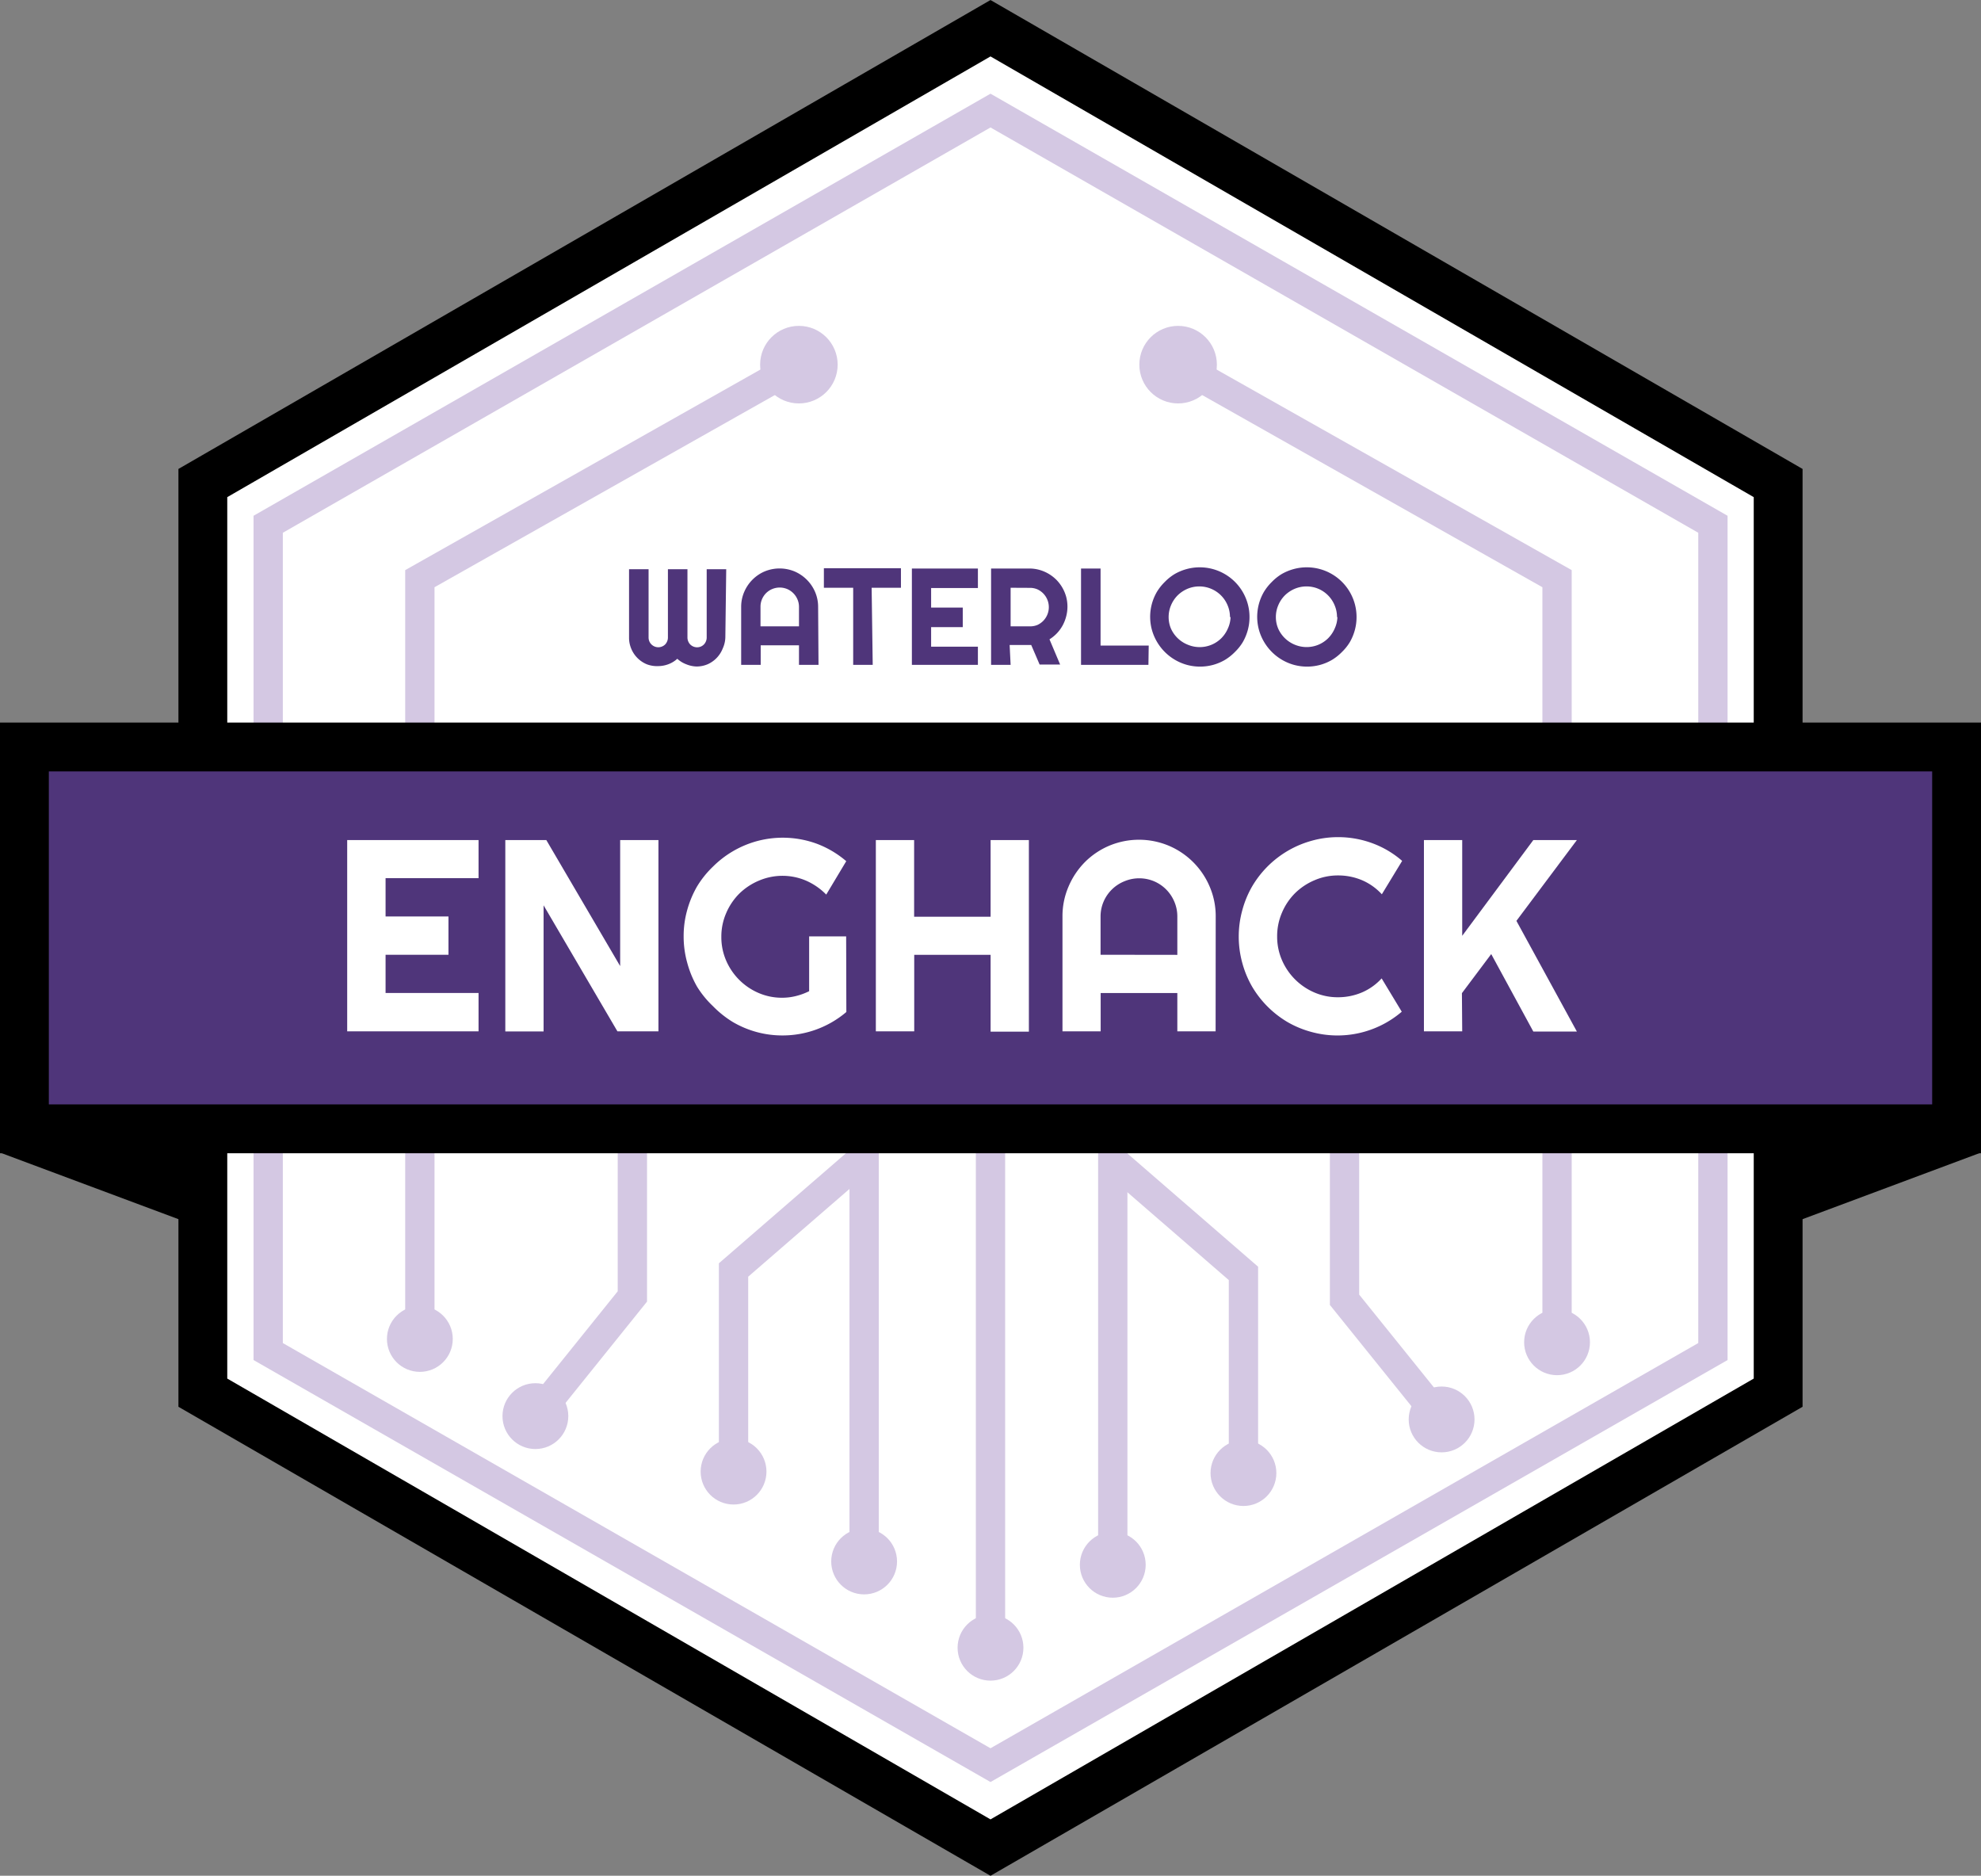 <svg id="Layer_1" data-name="Layer 1" xmlns="http://www.w3.org/2000/svg" width="202.84" height="192.02" viewBox="0 0 202.84 192.02">
  <rect x="0" y="0" width="202.84" height="192.02" fill="#808080" stroke="none"/>
  <defs>
    <style>
      .cls-1, .cls-5 {
        fill: #fff;
      }

      .cls-1, .cls-4 {
        stroke: #000;
        stroke-width: 5px;
      }

      .cls-1, .cls-2, .cls-3, .cls-4 {
        stroke-miterlimit: 10;
      }

      .cls-2 {
        fill: none;
      }

      .cls-2, .cls-3 {
        stroke: #d4c8e3;
        stroke-width: 3px;
      }

      .cls-3 {
        fill: #d4c8e3;
      }

      .cls-4, .cls-6 {
        fill: #4f357a;
      }
    </style>
  </defs>
  <title>Artboard 1</title>
  <polygon class="cls-1" points="182.07 142.57 182.07 49.45 101.42 2.89 20.77 49.45 20.77 142.57 101.42 189.14 182.07 142.57"/>
  <polyline class="cls-2" points="159.43 79.7 159.43 59.24 120.63 37.33"/>
  <g>
    <polyline class="cls-2" points="42.99 79.7 42.99 59.24 81.8 37.33"/>
    <circle class="cls-3" cx="81.8" cy="37.33" r="2.47"/>
  </g>
  <g>
    <polyline class="cls-2" points="64.75 111.73 64.75 132.72 55.78 143.87"/>
    <polyline class="cls-2" points="88.48 111.73 88.48 120.26 88.48 158.67"/>
    <line class="cls-2" x1="42.99" y1="111.73" x2="42.99" y2="135.2"/>
    <polyline class="cls-2" points="75.11 148.78 75.11 130.01 88.48 118.43"/>
    <circle class="cls-3" cx="42.99" cy="137.07" r="1.87"/>
    <circle class="cls-3" cx="54.82" cy="144.97" r="1.87"/>
    <circle class="cls-3" cx="75.11" cy="150.65" r="1.87"/>
    <circle class="cls-3" cx="88.48" cy="159.85" r="1.87"/>
  </g>
  <line class="cls-2" x1="101.42" y1="111.73" x2="101.42" y2="166.86"/>
  <g>
    <polyline class="cls-2" points="137.67 112.08 137.67 133.06 146.65 144.21"/>
    <polyline class="cls-2" points="113.94 112.08 113.94 120.6 113.94 159.01"/>
    <line class="cls-2" x1="159.43" y1="112.08" x2="159.43" y2="135.54"/>
    <polyline class="cls-2" points="127.32 149.12 127.32 130.36 113.94 118.77"/>
    <circle class="cls-3" cx="159.43" cy="137.41" r="1.87"/>
    <circle class="cls-3" cx="147.61" cy="145.31" r="1.87"/>
    <circle class="cls-3" cx="127.32" cy="150.8" r="1.87"/>
    <circle class="cls-3" cx="113.94" cy="160.19" r="1.87"/>
  </g>
  <polygon class="cls-2" points="175.39 138.36 175.39 53.67 101.42 11.32 27.46 53.67 27.46 138.36 101.42 180.7 175.39 138.36"/>
  <rect class="cls-4" x="2.5" y="76.47" width="197.84" height="39.09"/>
  <g>
    <path class="cls-5" d="M49,105.58H35.55V86H49V89.9H39.48v3.92h6.44v3.92H39.48v3.91H49Z"/>
    <path class="cls-5" d="M67.42,105.58h-4.2L55.66,92.68v12.91H51.74V86h4.2L63.5,98.9V86h3.92Z"/>
    <path class="cls-5" d="M86.66,103.6A10.08,10.08,0,0,1,80.11,106a10,10,0,0,1-5.1-1.39A10.47,10.47,0,0,1,73,103,9.9,9.9,0,0,1,71.37,101a10.29,10.29,0,0,1-1-2.43A10,10,0,0,1,70,95.86a9.84,9.84,0,0,1,.36-2.68,10.36,10.36,0,0,1,1-2.41A9.86,9.86,0,0,1,73,88.72a10.18,10.18,0,0,1,4.46-2.6,10.15,10.15,0,0,1,6.19.26,10.09,10.09,0,0,1,3,1.78l-2.05,3.42a6.58,6.58,0,0,0-2.05-1.42,6.13,6.13,0,0,0-4.86,0,6.42,6.42,0,0,0-2,1.33,6.31,6.31,0,0,0-1.34,2,6,6,0,0,0-.49,2.41,6,6,0,0,0,.49,2.43,6.33,6.33,0,0,0,3.32,3.32,6,6,0,0,0,2.41.49,5.76,5.76,0,0,0,1.44-.18,6.56,6.56,0,0,0,1.33-.49V95.86h3.79Z"/>
    <path class="cls-5" d="M93.61,105.58H89.68V86h3.92v7.85h7.83V86h3.92v19.61h-3.92V97.75H93.61Z"/>
    <path class="cls-5" d="M124.47,105.58h-3.92v-3.92H112.7v3.92h-3.91V93.82a7.65,7.65,0,0,1,.62-3.06,8,8,0,0,1,1.67-2.5,7.84,7.84,0,0,1,2.49-1.68,7.9,7.9,0,0,1,6.11,0,7.88,7.88,0,0,1,4.18,4.18,7.65,7.65,0,0,1,.62,3.06Zm-3.92-7.83V93.82a3.83,3.83,0,0,0-.31-1.52,3.91,3.91,0,0,0-2.09-2.09,3.93,3.93,0,0,0-3,0A3.91,3.91,0,0,0,113,92.3a3.83,3.83,0,0,0-.31,1.52v3.92Z"/>
    <path class="cls-5" d="M143.53,103.57a10.11,10.11,0,0,1-9.26,2.07,10.15,10.15,0,0,1-2.42-1,10.28,10.28,0,0,1-3.65-3.65,10.15,10.15,0,0,1-1-2.42,10.17,10.17,0,0,1,0-5.38,10.12,10.12,0,0,1,1-2.43,10.22,10.22,0,0,1,6.07-4.68A9.92,9.92,0,0,1,137,85.7a10.11,10.11,0,0,1,3.51.62,9.75,9.75,0,0,1,3.06,1.81l-2.08,3.42a5.88,5.88,0,0,0-2-1.43,6.25,6.25,0,0,0-2.46-.5,6,6,0,0,0-2.43.49,6.39,6.39,0,0,0-2,1.33,6.26,6.26,0,0,0-1.34,2,6.06,6.06,0,0,0-.49,2.43,6,6,0,0,0,.49,2.41,6.33,6.33,0,0,0,3.32,3.32,6,6,0,0,0,2.43.49,6.23,6.23,0,0,0,2.46-.5,5.86,5.86,0,0,0,2-1.43Z"/>
    <path class="cls-5" d="M149.72,105.58H145.8V86h3.92v9.8L157,86h4.46l-6.19,8.27,6.19,11.33H157l-4.31-7.93-3,4Z"/>
  </g>
  <g>
    <path class="cls-6" d="M74.27,65.24A2.9,2.9,0,0,1,74,66.39,2.94,2.94,0,0,1,72.46,68a2.9,2.9,0,0,1-1.15.23A3,3,0,0,1,70.26,68a2.84,2.84,0,0,1-.91-.56,2.82,2.82,0,0,1-.92.56,3,3,0,0,1-1.06.19A2.9,2.9,0,0,1,66.22,68a2.94,2.94,0,0,1-1.58-1.58,2.9,2.9,0,0,1-.23-1.15v-7h2v7a1,1,0,0,0,.08.39,1,1,0,0,0,1.61.32,1,1,0,0,0,.21-.32,1,1,0,0,0,.08-.39v-7h2v7a1,1,0,0,0,.08.39,1,1,0,0,0,.21.32,1,1,0,0,0,1.08.21,1,1,0,0,0,.31-.21,1,1,0,0,0,.21-.32,1,1,0,0,0,.08-.39v-7h2Z"/>
    <path class="cls-6" d="M83.81,68.06h-2v-2H77.89v2h-2V62.14a3.85,3.85,0,0,1,.31-1.54,4,4,0,0,1,.84-1.25,3.94,3.94,0,0,1,1.25-.85,4,4,0,0,1,3.07,0,4,4,0,0,1,2.1,2.1,3.85,3.85,0,0,1,.31,1.54Zm-2-3.94v-2a1.92,1.92,0,0,0-.16-.77,2,2,0,0,0-1.05-1.05,2,2,0,0,0-1.53,0,2,2,0,0,0-.63.42,2,2,0,0,0-.42.63,1.93,1.93,0,0,0-.15.77v2Z"/>
    <path class="cls-6" d="M89.36,68.06h-2V60.17h-3v-2h7.89v2h-3Z"/>
    <path class="cls-6" d="M100.13,68.06H93.37V58.2h6.76v2H95.34v2h3.24v2H95.34v2h4.79Z"/>
    <path class="cls-6" d="M103.48,68.06h-2V58.2h3.95a3.86,3.86,0,0,1,1,.14,4,4,0,0,1,.94.4,4,4,0,0,1,.8.62,4,4,0,0,1,1,1.74,3.94,3.94,0,0,1,0,2,4.06,4.06,0,0,1-.36.92,3.88,3.88,0,0,1-.58.8,4,4,0,0,1-.77.63l1.09,2.58h-2.1l-.86-2h-2.21Zm0-7.89v3.95h2a1.91,1.91,0,0,0,.76-.15,2,2,0,0,0,1-1.05,2,2,0,0,0,0-1.53,2,2,0,0,0-1-1.05,1.9,1.9,0,0,0-.76-.16Z"/>
    <path class="cls-6" d="M117.59,68.06h-6.9V58.2h2v7.89h4.93Z"/>
    <path class="cls-6" d="M127.94,63.17a5,5,0,0,1-.18,1.35,5.23,5.23,0,0,1-.51,1.22,5,5,0,0,1-.8,1,5.2,5.2,0,0,1-1,.8,5.09,5.09,0,0,1-1.22.52,5.13,5.13,0,0,1-2.71,0,5.15,5.15,0,0,1-3.05-2.35,5.07,5.07,0,0,1-.52-1.22,5.07,5.07,0,0,1,.52-3.92,5.2,5.2,0,0,1,.8-1,5.08,5.08,0,0,1,1-.8,5.19,5.19,0,0,1,1.22-.51,5.1,5.1,0,0,1,2.71,0,5.09,5.09,0,0,1,3.56,3.56A5,5,0,0,1,127.94,63.17Zm-2,0a3.05,3.05,0,0,0-.25-1.22,3.12,3.12,0,0,0-1.67-1.67,3.13,3.13,0,0,0-2.44,0,3.23,3.23,0,0,0-1,.67,3.15,3.15,0,0,0-.67,1,3.05,3.05,0,0,0-.25,1.22,3,3,0,0,0,.25,1.21A3.18,3.18,0,0,0,121.62,66a3.15,3.15,0,0,0,2.44,0,3.14,3.14,0,0,0,1-.67,3.22,3.22,0,0,0,.67-1A3,3,0,0,0,126,63.17Z"/>
    <path class="cls-6" d="M138.9,63.17a5,5,0,0,1-.18,1.35,5.23,5.23,0,0,1-.51,1.22,5,5,0,0,1-.8,1,5.2,5.2,0,0,1-1,.8,5.09,5.09,0,0,1-1.22.52,5.13,5.13,0,0,1-2.71,0,5.15,5.15,0,0,1-3.05-2.35,5.07,5.07,0,0,1-.52-1.22,5.07,5.07,0,0,1,.52-3.92,5.2,5.2,0,0,1,.8-1,5.08,5.08,0,0,1,1-.8,5.19,5.19,0,0,1,1.22-.51,5.1,5.1,0,0,1,2.71,0,5.09,5.09,0,0,1,3.56,3.56A5,5,0,0,1,138.9,63.17Zm-2,0a3.05,3.05,0,0,0-.25-1.22A3.12,3.12,0,0,0,135,60.28a3.13,3.13,0,0,0-2.44,0,3.23,3.23,0,0,0-1,.67,3.15,3.15,0,0,0-.67,1,3.05,3.05,0,0,0-.25,1.22,3,3,0,0,0,.25,1.21A3.18,3.18,0,0,0,132.58,66,3.15,3.15,0,0,0,135,66a3.14,3.14,0,0,0,1-.67,3.22,3.22,0,0,0,.67-1A3,3,0,0,0,136.94,63.17Z"/>
  </g>
  <circle class="cls-3" cx="101.42" cy="168.68" r="1.87"/>
  <circle class="cls-3" cx="120.63" cy="37.33" r="2.47"/>
  <polygon points="202.84 117.42 182.07 117.42 182.07 125.74 202.84 117.99 202.84 117.42"/>
  <polygon points="0 117.42 0 117.99 20.77 125.74 20.77 117.42 0 117.42"/>
</svg>
